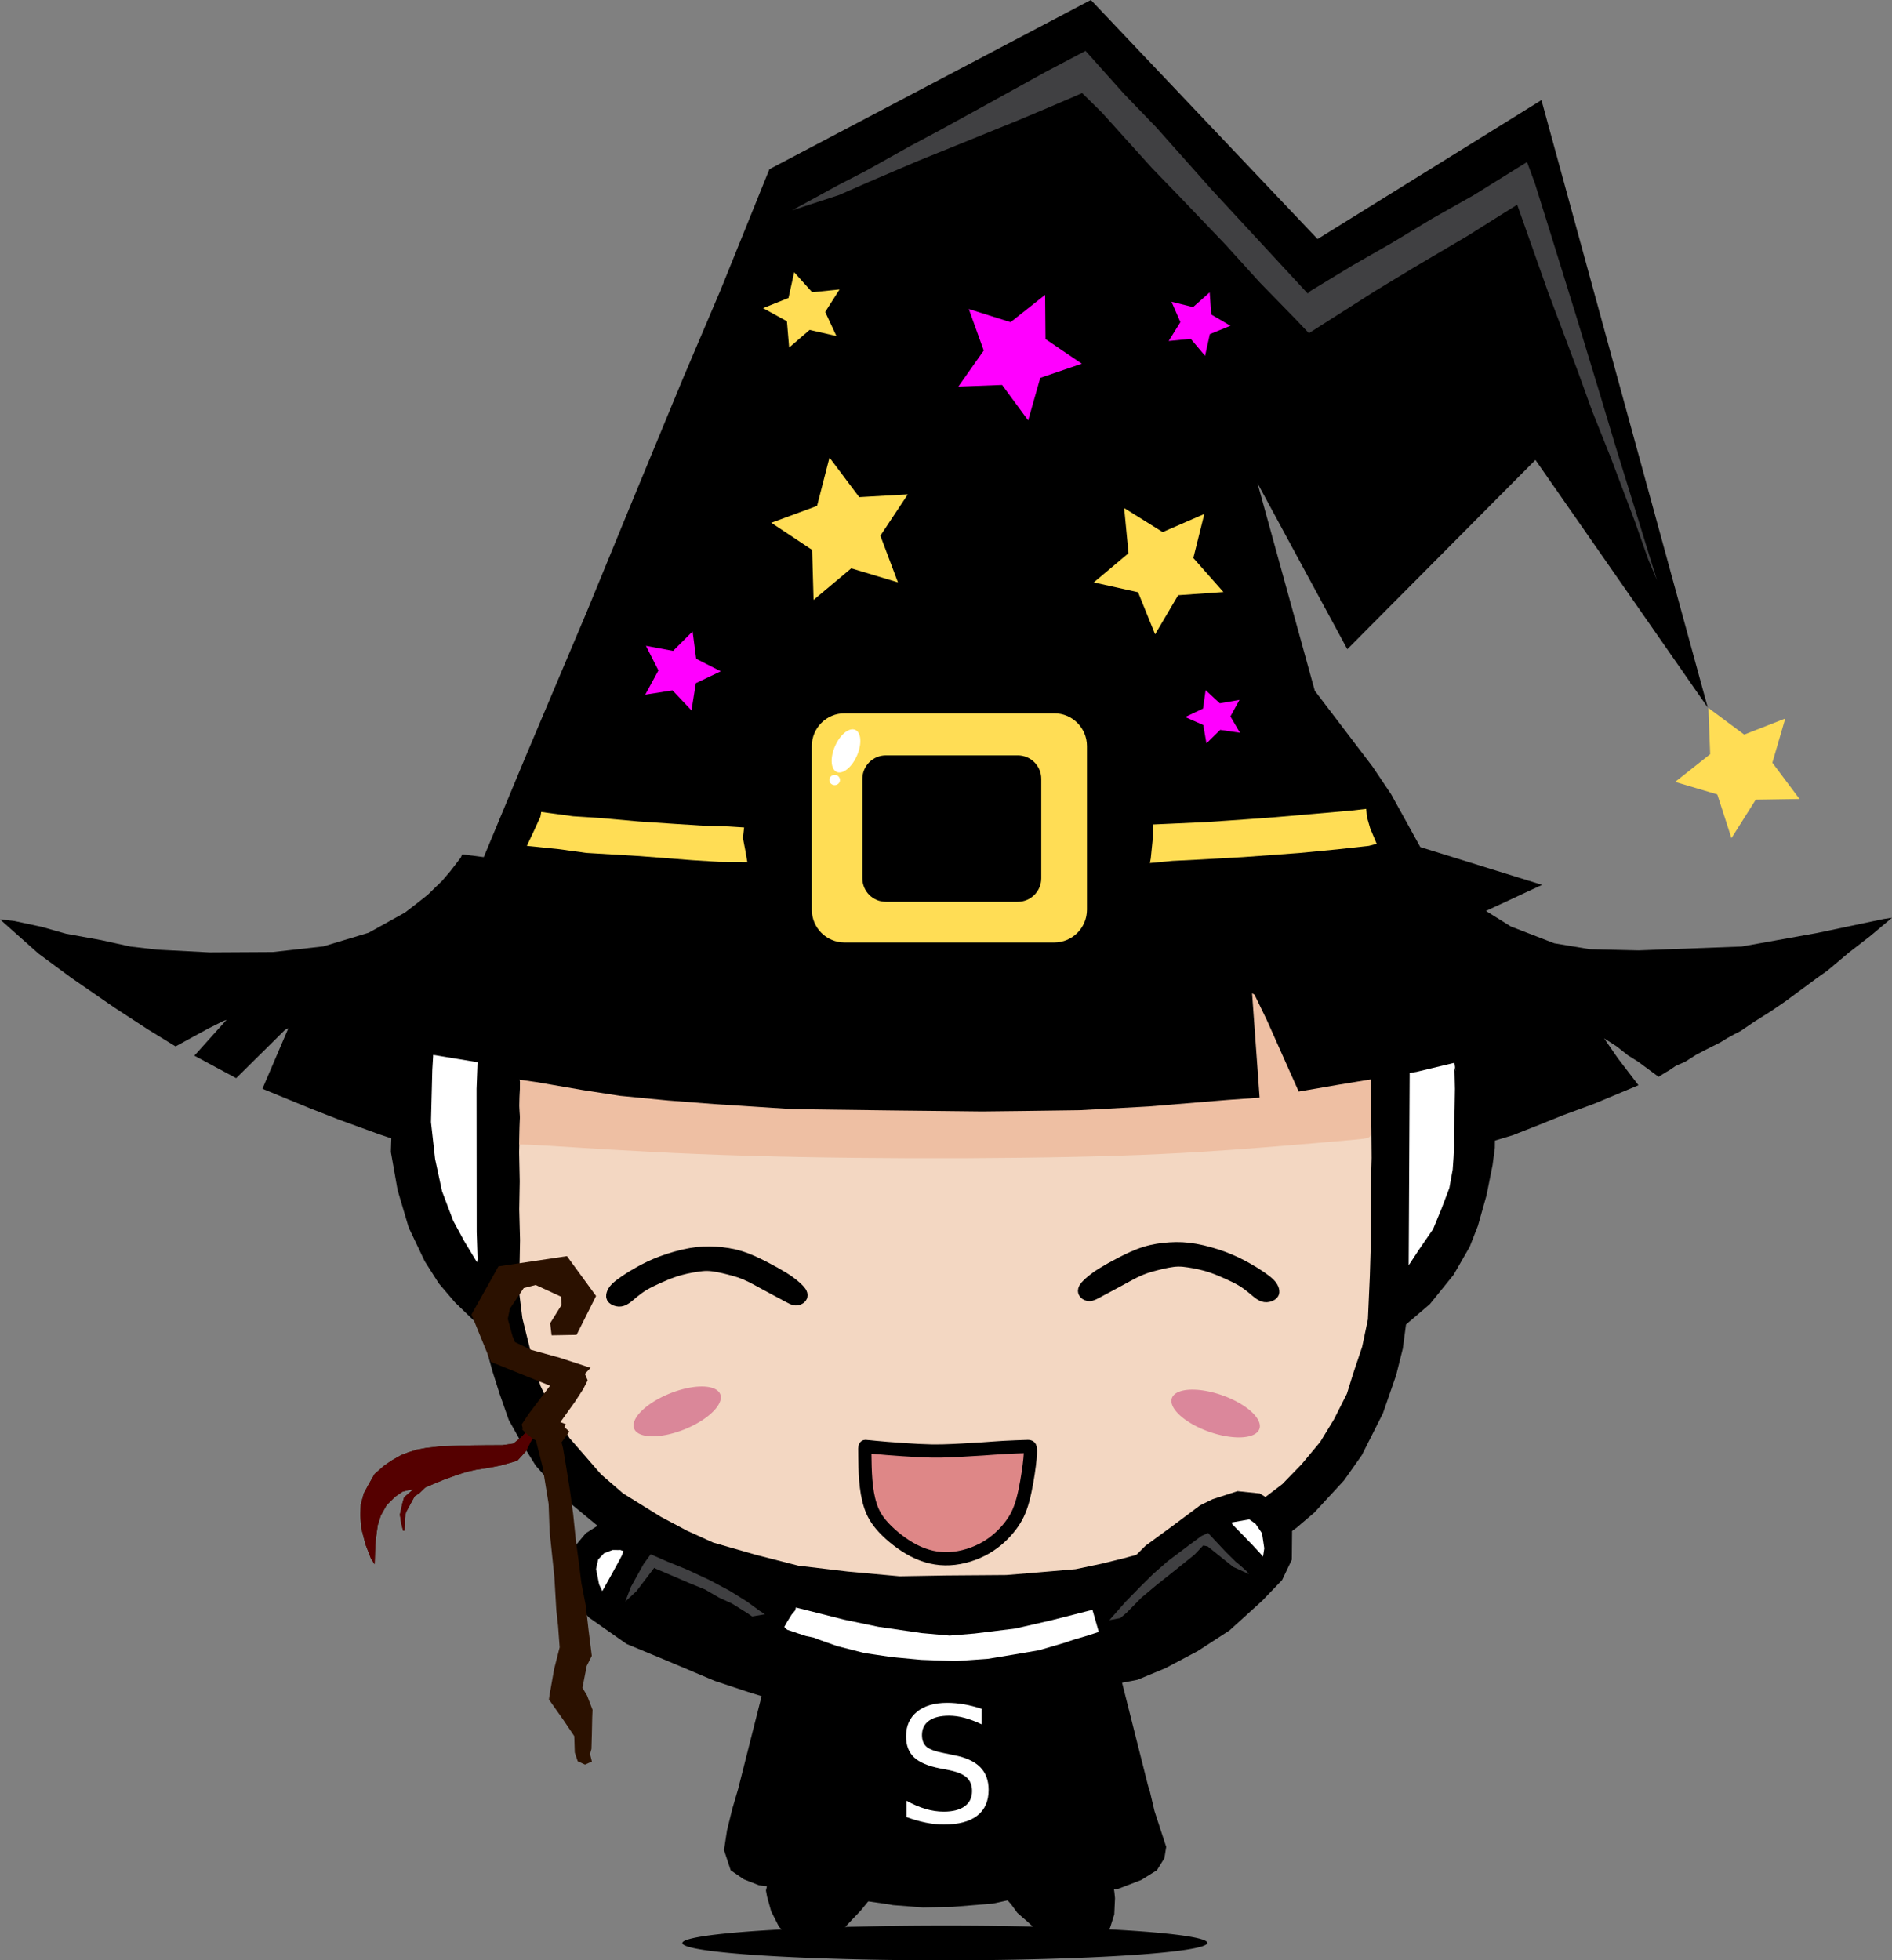 <?xml version="1.0" encoding="UTF-8" standalone="no"?>
<svg
   xmlns:dc="http://purl.org/dc/elements/1.1/"
   xmlns:cc="http://creativecommons.org/ns#"
   xmlns:rdf="http://www.w3.org/1999/02/22-rdf-syntax-ns#"
   xmlns:svg="http://www.w3.org/2000/svg"
   xmlns="http://www.w3.org/2000/svg"
   xmlns:sodipodi="http://sodipodi.sourceforge.net/DTD/sodipodi-0.dtd"
   xmlns:inkscape="http://www.inkscape.org/namespaces/inkscape"
   width="124.44mm"
   height="128.941mm"
   viewBox="0 0 124.44 128.941"
   version="1.1"
   id="svg8"
   sodipodi:docname="avatar_chear.svg"
   inkscape:version="1.0.1 (3bc2e813f5, 2020-09-07)">
  <rect x="0" y="0" width="124.44" height="128.941" fill="#808080" stroke="none"/>
  <defs
     id="defs2">
    <inkscape:path-effect
       effect="bspline"
       id="path-effect1217"
       is_visible="true"
       lpeversion="1"
       weight="33.333"
       steps="2"
       helper_size="0"
       apply_no_weight="true"
       apply_with_weight="true"
       only_selected="false" />
    <inkscape:path-effect
       effect="bspline"
       id="path-effect1213"
       is_visible="true"
       lpeversion="1"
       weight="33.333"
       steps="2"
       helper_size="0"
       apply_no_weight="true"
       apply_with_weight="true"
       only_selected="false" />
    <inkscape:path-effect
       effect="bspline"
       id="path-effect1205"
       is_visible="true"
       lpeversion="1"
       weight="33.333"
       steps="2"
       helper_size="0"
       apply_no_weight="true"
       apply_with_weight="true"
       only_selected="false" />
    <inkscape:path-effect
       effect="bspline"
       id="path-effect1172"
       is_visible="true"
       lpeversion="1"
       weight="33.333"
       steps="2"
       helper_size="0"
       apply_no_weight="true"
       apply_with_weight="true"
       only_selected="false" />
    <inkscape:path-effect
       effect="bspline"
       id="path-effect1162"
       is_visible="true"
       lpeversion="1"
       weight="33.333"
       steps="2"
       helper_size="0"
       apply_no_weight="true"
       apply_with_weight="true"
       only_selected="false" />
    <inkscape:path-effect
       effect="bspline"
       id="path-effect1129"
       is_visible="true"
       lpeversion="1"
       weight="33.333"
       steps="2"
       helper_size="0"
       apply_no_weight="true"
       apply_with_weight="true"
       only_selected="false" />
    <inkscape:path-effect
       effect="bspline"
       id="path-effect1125"
       is_visible="true"
       lpeversion="1"
       weight="33.333"
       steps="2"
       helper_size="0"
       apply_no_weight="true"
       apply_with_weight="true"
       only_selected="false" />
    <inkscape:path-effect
       effect="bspline"
       id="path-effect131"
       is_visible="true"
       lpeversion="1"
       weight="33.333"
       steps="2"
       helper_size="0"
       apply_no_weight="true"
       apply_with_weight="true"
       only_selected="false" />
    <inkscape:path-effect
       effect="bspline"
       id="path-effect127"
       is_visible="true"
       lpeversion="1"
       weight="33.333"
       steps="2"
       helper_size="0"
       apply_no_weight="true"
       apply_with_weight="true"
       only_selected="false" />
    <inkscape:path-effect
       effect="bspline"
       id="path-effect913"
       is_visible="true"
       lpeversion="0"
       weight="33.333"
       steps="2"
       helper_size="0"
       apply_no_weight="true"
       apply_with_weight="true"
       only_selected="false" />
    <inkscape:path-effect
       effect="bspline"
       id="path-effect899"
       is_visible="true"
       lpeversion="1"
       weight="33.333"
       steps="2"
       helper_size="0"
       apply_no_weight="true"
       apply_with_weight="true"
       only_selected="false" />
    <inkscape:path-effect
       effect="bspline"
       id="path-effect895"
       is_visible="true"
       lpeversion="1"
       weight="33.333"
       steps="2"
       helper_size="0"
       apply_no_weight="true"
       apply_with_weight="true"
       only_selected="false" />
    <inkscape:path-effect
       effect="bspline"
       id="path-effect891"
       is_visible="true"
       lpeversion="1"
       weight="33.333"
       steps="2"
       helper_size="0"
       apply_no_weight="true"
       apply_with_weight="true"
       only_selected="false" />
    <inkscape:path-effect
       effect="bspline"
       id="path-effect887"
       is_visible="true"
       lpeversion="1"
       weight="33.333"
       steps="2"
       helper_size="0"
       apply_no_weight="true"
       apply_with_weight="true"
       only_selected="false" />
    <inkscape:path-effect
       effect="bspline"
       id="path-effect883"
       is_visible="true"
       lpeversion="1"
       weight="33.333"
       steps="2"
       helper_size="0"
       apply_no_weight="true"
       apply_with_weight="true"
       only_selected="false" />
    <inkscape:path-effect
       effect="bspline"
       id="path-effect879"
       is_visible="true"
       lpeversion="1"
       weight="33.333"
       steps="2"
       helper_size="0"
       apply_no_weight="true"
       apply_with_weight="true"
       only_selected="false" />
    <inkscape:path-effect
       effect="bspline"
       id="path-effect875"
       is_visible="true"
       lpeversion="1"
       weight="33.333"
       steps="2"
       helper_size="0"
       apply_no_weight="true"
       apply_with_weight="true"
       only_selected="false" />
    <inkscape:path-effect
       effect="bspline"
       id="path-effect871"
       is_visible="true"
       lpeversion="1"
       weight="33.333"
       steps="2"
       helper_size="0"
       apply_no_weight="true"
       apply_with_weight="true"
       only_selected="false" />
    <inkscape:path-effect
       effect="bspline"
       id="path-effect861"
       is_visible="true"
       lpeversion="1"
       weight="33.333"
       steps="2"
       helper_size="0"
       apply_no_weight="true"
       apply_with_weight="true"
       only_selected="false" />
  </defs>
  <sodipodi:namedview
     id="base"
     pagecolor="#ffffff"
     bordercolor="#666666"
     borderopacity="1.0"
     inkscape:pageopacity="0.0"
     inkscape:pageshadow="2"
     inkscape:zoom="2.6247365"
     inkscape:cx="215.98666"
     inkscape:cy="433.71554"
     inkscape:document-units="mm"
     inkscape:current-layer="layer1"
     inkscape:document-rotation="0"
     showgrid="false"
     fit-margin-top="0"
     fit-margin-left="0"
     fit-margin-right="0"
     fit-margin-bottom="0"
     inkscape:window-width="1920"
     inkscape:window-height="1115"
     inkscape:window-x="0"
     inkscape:window-y="0"
     inkscape:window-maximized="1"
     inkscape:snap-global="true" />
  <g
     inkscape:label="Layer 1"
     inkscape:groupmode="layer"
     id="layer1"
     transform="translate(-57.204,-74.048)">
    <path
       id="path1062"
       style="opacity:1;fill:#000000;fill-opacity:1;stroke:none;stroke-width:0.223"
       transform="matrix(1,-3.5405748e-4,3.5002788e-4,1,0,0)"
       d="m 136.541,201.889 a 17.264,1.142 0 0 1 -17.264,1.142 17.264,1.142 0 0 1 -17.264,-1.142 17.264,1.142 0 0 1 17.264,-1.142 17.264,1.142 0 0 1 17.264,1.142 z" />
    <path
       style="fill:#000000;stroke:none;stroke-width:0.265px;stroke-linecap:butt;stroke-linejoin:miter;stroke-opacity:1"
       d="m 105.747,191.739 c -0.124,0.423 -0.248,0.846 -0.373,1.268 -0.117,0.475 -0.234,0.949 -0.352,1.423 -0.066,0.436 -0.132,0.872 -0.199,1.308 0.147,0.443 0.294,0.886 0.44,1.329 0.287,0.197 0.573,0.393 0.859,0.59 0.336,0.133 0.672,0.265 1.007,0.397 0.199,0.022 0.399,0.045 0.597,0.067 1.169,0.182 2.338,0.364 3.507,0.545 1.472,0.213 2.943,0.426 4.415,0.638 0.097,0.018 0.193,0.035 0.289,0.053 0.655,0.051 1.31,0.102 1.965,0.153 0.648,-0.012 1.296,-0.025 1.944,-0.037 0.889,-0.072 1.777,-0.145 2.666,-0.217 0.398,-0.087 0.795,-0.175 1.192,-0.263 1.492,-0.177 2.984,-0.354 4.475,-0.532 0.857,-0.058 1.715,-0.117 2.572,-0.176 0.505,-0.193 1.009,-0.387 1.514,-0.581 0.344,-0.214 0.688,-0.429 1.032,-0.644 0.163,-0.263 0.327,-0.526 0.49,-0.79 0.04,-0.248 0.08,-0.495 0.119,-0.744 -0.257,-0.786 -0.514,-1.572 -0.771,-2.358 -0.102,-0.434 -0.204,-0.868 -0.306,-1.303 -0.04,-0.126 -0.081,-0.252 -0.121,-0.379 -0.726,-2.879 -1.452,-5.759 -2.178,-8.639 -0.251,-1.211 -0.502,-2.422 -0.754,-3.634 -0.249,0.085 -0.498,0.169 -0.748,0.253 -6.642,-0.055 -13.283,-0.111 -19.925,-0.167 -0.118,0.026 -0.236,0.052 -0.355,0.078 -0.076,0.604 -0.152,1.207 -0.229,1.81 -0.339,1.203 -0.677,2.406 -1.016,3.608 -0.585,2.315 -1.171,4.629 -1.756,6.944 z"
       id="path877" />
    <path
       style="fill:#ffffff;stroke:none;stroke-width:0.265px;stroke-linecap:butt;stroke-linejoin:miter;stroke-opacity:1"
       d="m 109.506,179.97 c -0.08,0.095 -0.16,0.19 -0.24,0.285 -0.096,0.155 -0.193,0.31 -0.289,0.465 -0.064,0.115 -0.128,0.23 -0.193,0.344 0.065,0.06 0.129,0.121 0.193,0.18 0.233,0.079 0.467,0.158 0.699,0.237 0.18,0.059 0.361,0.118 0.541,0.176 0.17,0.036 0.34,0.072 0.51,0.108 0.111,0.043 0.221,0.086 0.331,0.128 0.409,0.144 0.817,0.289 1.225,0.433 0.594,0.151 1.189,0.301 1.783,0.452 0.606,0.09 1.212,0.18 1.818,0.27 0.638,0.059 1.276,0.118 1.913,0.177 0.746,0.028 1.492,0.056 2.237,0.084 0.713,-0.05 1.426,-0.1 2.139,-0.15 0.558,-0.092 1.116,-0.184 1.673,-0.276 0.567,-0.097 1.134,-0.193 1.701,-0.291 0.557,-0.163 1.114,-0.326 1.67,-0.489 0.201,-0.067 0.401,-0.134 0.601,-0.202 0.298,-0.088 0.596,-0.176 0.894,-0.264 0.394,-0.127 0.787,-0.254 1.181,-0.382 0.006,-0.062 0.013,-0.124 0.018,-0.186 -0.114,-0.152 -0.228,-0.304 -0.342,-0.457 -0.093,-0.14 -0.186,-0.28 -0.279,-0.421 -0.097,-0.155 -0.195,-0.31 -0.293,-0.465 -0.053,-0.015 -0.106,-0.031 -0.159,-0.047 -6.41,-0.038 -12.821,-0.076 -19.231,-0.114 -0.033,0.135 -0.067,0.27 -0.1,0.405 z"
       id="path897" />
    <path
       style="fill:#000000;stroke:none;stroke-width:0.265px;stroke-linecap:butt;stroke-linejoin:miter;stroke-opacity:1"
       d="m 149.676,161.17 c 0.525,-0.448 1.049,-0.896 1.574,-1.345 0.52,-0.642 1.04,-1.285 1.559,-1.928 0.354,-0.614 0.707,-1.228 1.06,-1.842 0.179,-0.456 0.358,-0.913 0.537,-1.37 0.189,-0.669 0.378,-1.338 0.567,-2.007 0.133,-0.663 0.266,-1.327 0.399,-1.99 0.051,-0.381 0.101,-0.763 0.151,-1.145 0.009,-0.762 0.017,-1.524 0.026,-2.286 -0.073,-0.638 -0.147,-1.276 -0.221,-1.914 -0.109,-0.428 -0.219,-0.856 -0.328,-1.285 -0.148,-0.583 -0.297,-1.166 -0.446,-1.749 -0.63,-1.524 -1.261,-3.048 -1.892,-4.572 -0.494,-0.615 -0.987,-1.231 -1.481,-1.846 -8.382,0.993 -16.763,1.985 -25.145,2.978 -4.459,0.018 -8.917,0.036 -13.377,0.054 -5.629,-1.118 -11.258,-2.235 -16.888,-3.354 -4.185,0.482 -8.37,0.963 -12.555,1.445 0.141,1.81 0.281,3.619 0.422,5.428 -0.055,0.542 -0.111,1.084 -0.167,1.625 -0.061,0.528 -0.122,1.056 -0.184,1.584 -0.052,0.441 -0.105,0.881 -0.158,1.321 -0.053,0.38 -0.107,0.759 -0.16,1.138 -0.018,0.571 -0.037,1.142 -0.056,1.712 0.148,0.837 0.296,1.674 0.443,2.51 0.244,0.821 0.487,1.641 0.731,2.462 0.351,0.738 0.702,1.477 1.053,2.215 0.309,0.487 0.619,0.973 0.928,1.459 0.355,0.417 0.711,0.834 1.066,1.25 0.402,0.387 0.804,0.774 1.205,1.161 0.279,0.153 0.803,0.533 0.803,0.533 0,0 -0.033,0.661 -0.049,0.991 0.165,0.607 0.33,1.213 0.495,1.819 0.159,0.5 0.317,1 0.475,1.5 0.201,0.573 0.401,1.146 0.601,1.718 0.279,0.499 0.558,0.998 0.836,1.497 0.314,0.507 0.629,1.014 0.943,1.521 0.674,0.755 1.349,1.509 2.022,2.263 0.906,0.749 1.812,1.498 2.717,2.247 0.702,0.433 1.404,0.866 2.106,1.299 0.505,0.245 1.009,0.49 1.513,0.735 0.805,0.325 1.609,0.65 2.413,0.974 0.582,0.21 1.163,0.421 1.744,0.63 0.079,0.025 0.158,0.051 0.236,0.075 0.066,0.031 0.131,0.062 0.196,0.093 0.737,0.174 1.473,0.347 2.209,0.521 0.994,0.249 1.988,0.497 2.982,0.746 0.712,0.18 1.423,0.36 2.135,0.539 0.751,0.157 1.503,0.313 2.254,0.47 0.95,0.139 1.9,0.277 2.849,0.415 0.614,0.055 1.228,0.11 1.841,0.165 0.548,-0.045 1.096,-0.09 1.644,-0.136 0.9,-0.11 1.8,-0.221 2.699,-0.332 0.784,-0.18 1.568,-0.359 2.352,-0.54 0.823,-0.209 1.646,-0.417 2.468,-0.627 0.203,-0.044 0.405,-0.087 0.608,-0.132 0.766,-0.192 1.532,-0.383 2.298,-0.575 0.72,-0.181 1.439,-0.361 2.159,-0.542 0.534,-0.171 1.067,-0.343 1.6,-0.514 0.471,-0.166 0.941,-0.332 1.411,-0.499 0.474,-0.205 0.948,-0.41 1.422,-0.616 0.611,-0.314 1.221,-0.629 1.831,-0.944 0.768,-0.539 1.536,-1.078 2.303,-1.617 0.398,-0.338 0.796,-0.677 1.194,-1.016 0.652,-0.707 1.304,-1.414 1.956,-2.121 0.39,-0.553 0.78,-1.106 1.169,-1.659 0.463,-0.916 0.925,-1.833 1.387,-2.75 0.29,-0.835 0.58,-1.67 0.869,-2.505 0.147,-0.585 0.294,-1.171 0.44,-1.756 0.07,-0.526 0.14,-1.052 0.209,-1.578 z"
       id="path859" />
    <path
       style="fill:#ffffff;stroke:none;stroke-width:0.265px;stroke-linecap:butt;stroke-linejoin:miter;stroke-opacity:1"
       d="m 152.866,144.217 c 0.011,0.483 0.021,0.967 0.032,1.45 -0.007,0.451 -0.014,0.902 -0.021,1.352 -0.017,0.493 -0.034,0.985 -0.051,1.478 0.006,0.322 0.011,0.644 0.016,0.966 -0.012,0.245 -0.025,0.489 -0.037,0.733 -0.018,0.264 -0.037,0.527 -0.056,0.79 -0.073,0.403 -0.146,0.806 -0.22,1.209 -0.172,0.454 -0.344,0.908 -0.517,1.362 -0.184,0.447 -0.368,0.893 -0.552,1.339 -0.319,0.464 -0.638,0.927 -0.957,1.391 -0.151,0.241 -0.648,0.986 -0.648,0.986 l 0.071,-13.555 2.89,-0.127 0.126,0.913 z"
       id="path863" />
    <path
       style="fill:#f3d7c2;fill-opacity:1;stroke:none;stroke-width:0.265px;stroke-linecap:butt;stroke-linejoin:miter;stroke-opacity:1"
       d="m 91.41,145.23 c -0.013,0.517 -0.026,1.034 -0.04,1.55 0.011,0.249 0.022,0.497 0.032,0.745 -0.017,0.771 -0.035,1.542 -0.053,2.313 0.013,0.636 0.027,1.273 0.04,1.909 -0.011,0.614 -0.022,1.227 -0.033,1.841 0.018,0.676 0.035,1.353 0.053,2.029 -0.012,0.64 -0.024,1.28 -0.037,1.92 -0.004,0.529 -0.008,1.058 -0.013,1.586 0.068,0.547 0.137,1.093 0.205,1.639 0.2,0.803 0.399,1.607 0.598,2.409 0.197,0.676 0.393,1.352 0.589,2.028 0.281,0.594 0.562,1.188 0.843,1.782 0.356,0.552 0.712,1.104 1.068,1.656 0.695,0.799 1.389,1.598 2.083,2.396 0.481,0.416 0.962,0.831 1.442,1.246 0.824,0.511 1.648,1.022 2.471,1.532 0.584,0.31 1.169,0.619 1.752,0.929 0.568,0.258 1.135,0.515 1.703,0.772 0.924,0.266 1.848,0.531 2.771,0.796 0.943,0.242 1.885,0.483 2.828,0.724 1.074,0.128 2.148,0.256 3.222,0.383 1.146,0.105 2.292,0.21 3.437,0.314 1.021,-0.017 2.041,-0.035 3.061,-0.053 1.319,-0.01 2.637,-0.019 3.955,-0.03 0.673,-0.055 1.346,-0.11 2.019,-0.166 0.846,-0.072 1.692,-0.144 2.538,-0.217 0.566,-0.119 1.131,-0.238 1.697,-0.357 0.472,-0.116 0.944,-0.232 1.415,-0.348 0.931,-0.25 1.863,-0.5 2.793,-0.751 0.704,-0.246 1.408,-0.492 2.111,-0.738 0.587,-0.273 1.173,-0.546 1.759,-0.82 0.596,-0.342 1.191,-0.685 1.786,-1.028 0.681,-0.519 1.362,-1.038 2.042,-1.557 0.421,-0.433 0.842,-0.867 1.262,-1.301 0.41,-0.491 0.819,-0.983 1.228,-1.474 0.303,-0.497 0.606,-0.993 0.908,-1.491 0.283,-0.559 0.565,-1.119 0.847,-1.679 0.138,-0.443 0.276,-0.887 0.413,-1.331 0.197,-0.585 0.394,-1.17 0.59,-1.755 0.126,-0.601 0.252,-1.202 0.378,-1.804 0.043,-0.95 0.085,-1.901 0.127,-2.852 0.018,-0.574 0.035,-1.149 0.052,-1.724 0.002,-1.284 0.004,-2.569 0.006,-3.854 0.02,-0.728 0.04,-1.456 0.06,-2.184 -0.005,-0.635 -0.011,-1.269 -0.017,-1.904 -0.01,-0.842 -0.021,-1.685 -0.032,-2.527 0.014,-0.54 0.029,-1.081 0.042,-1.622 -0.26,-1.522 -0.521,-3.044 -0.781,-4.566 -0.207,-0.727 -0.414,-1.454 -0.621,-2.181 -0.885,0.091 -1.77,0.182 -2.655,0.272 -7.318,0.819 -14.636,1.639 -21.955,2.458 -5.454,-0.347 -10.909,-0.695 -16.363,-1.043 -2.621,-0.543 -5.242,-1.086 -7.863,-1.629 -2.081,0.366 -4.163,0.732 -6.245,1.098 -0.05,1.011 -0.1,2.022 -0.151,3.032 0.211,1.209 0.422,2.418 0.633,3.626 z"
       id="path125" />
    <path
       style="fill:#000000;stroke:none;stroke-width:0.265px;stroke-linecap:butt;stroke-linejoin:miter;stroke-opacity:1"
       d="m 57.204,134.521 2.541,2.258 2.128,1.571 2.869,1.981 2.225,1.45 1.785,1.094 2.158,-1.177 0.989,-0.497 0.21,-0.076 -2.12,2.36 2.749,1.48 3.214,-3.18 0.219,-0.104 -1.706,3.982 3.161,1.299 1.847,0.722 2.638,0.961 0.911,0.307 1.246,-5.583 z"
       id="path853" />
    <path
       style="fill:#000000;stroke:none;stroke-width:0.265px;stroke-linecap:butt;stroke-linejoin:miter;stroke-opacity:1"
       d="m 181.645,134.415 c -0.487,0.408 -0.974,0.816 -1.461,1.224 -0.439,0.34 -0.879,0.679 -1.319,1.018 -0.498,0.418 -0.995,0.835 -1.493,1.252 -0.212,0.15 -0.425,0.3 -0.638,0.449 -0.696,0.515 -1.391,1.029 -2.087,1.543 -0.313,0.215 -0.627,0.43 -0.941,0.645 -0.37,0.233 -0.74,0.466 -1.11,0.699 -0.303,0.207 -0.606,0.413 -0.909,0.62 -0.138,0.071 -0.277,0.142 -0.416,0.213 -0.149,0.082 -0.298,0.164 -0.447,0.245 -0.155,0.096 -0.31,0.191 -0.466,0.286 -0.307,0.155 -0.613,0.309 -0.92,0.464 -0.218,0.114 -0.436,0.227 -0.654,0.34 -0.248,0.158 -0.497,0.316 -0.745,0.473 -0.205,0.09 -0.41,0.179 -0.615,0.268 -0.144,0.099 -0.288,0.198 -0.433,0.296 -0.224,0.116 -0.696,0.428 -0.696,0.428 l -1.351,-0.998 -0.668,-0.418 -0.737,-0.584 -0.83,-0.534 0.897,1.303 1.364,1.783 -2.897,1.21 -2.059,0.759 -1.653,0.666 -1.664,0.655 -1.293,0.388 -1.446,-5.96 z"
       id="path855" />
    <path
       style="fill:#eebfa3;fill-opacity:1;stroke:none;stroke-width:0.265px;stroke-linecap:butt;stroke-linejoin:miter;stroke-opacity:1"
       d="m 147.391,145.036 c -1.7e-4,0.006 -5e-4,0.017 -0.001,0.039 -6.7e-4,0.022 -0.002,0.054 -0.003,0.087 -0.001,0.033 -0.003,0.102 -0.003,0.114 -1.4e-4,0.013 -4.1e-4,0.038 -0.001,0.083 -9.6e-4,0.045 -0.003,0.11 -0.004,0.157 -0.001,0.048 -0.002,0.077 -0.003,0.109 -8.3e-4,0.032 -0.001,0.066 -0.002,0.09 -6.7e-4,0.024 -0.001,0.039 -0.002,0.048 -3.7e-4,0.009 -4.7e-4,0.013 -3.7e-4,0.029 1e-4,0.015 3.6e-4,0.043 8.3e-4,0.07 4.6e-4,0.027 0.001,0.053 0.002,0.083 6.6e-4,0.03 0.001,0.062 0.002,0.118 8.3e-4,0.056 0.002,0.135 0.003,0.239 10e-4,0.104 0.005,0.338 0.005,0.408 8.4e-4,0.07 0.003,0.21 0.004,0.329 0.001,0.119 0.002,0.218 0.003,0.303 10e-4,0.085 0.002,0.156 0.002,0.235 -2e-5,0.08 -0.002,0.25 0.002,0.429 0.004,0.179 0.012,0.537 -0.054,0.725 -0.066,0.188 -0.205,0.205 -1.353,0.309 -1.148,0.103 -3.306,0.292 -5.804,0.489 -2.498,0.197 -5.337,0.401 -9.256,0.532 -3.919,0.131 -8.918,0.187 -13.827,0.172 -4.909,-0.015 -9.727,-0.103 -14.002,-0.277 -4.276,-0.174 -8.008,-0.436 -9.877,-0.548 -1.869,-0.112 -1.874,-0.074 -1.874,-0.074 10e-7,-1e-5 0.005,-0.038 0.01,-0.15 0.005,-0.112 0.011,-0.299 0.015,-0.478 0.004,-0.179 0.005,-0.351 0.01,-0.546 0.005,-0.196 0.013,-0.415 0.015,-0.575 0.002,-0.16 -0.003,-0.261 -0.008,-0.385 -0.005,-0.124 -0.012,-0.272 -0.014,-0.435 -0.002,-0.163 3.12e-4,-0.343 0.006,-0.528 0.005,-0.185 0.014,-0.377 0.019,-0.546 0.005,-0.169 0.008,-0.315 0.01,-0.419 0.002,-0.104 0.003,-0.166 0.004,-0.239 0.001,-0.073 0.002,-0.157 0.035,-0.221 0.033,-0.064 0.098,-0.108 0.291,-0.144 0.193,-0.035 0.512,-0.062 5.202,0.078 4.69,0.14 13.749,0.445 19.553,0.543 5.805,0.097 8.355,-0.013 10.974,-0.135 2.62,-0.122 5.31,-0.255 6.764,-1.023 1.455,-0.768 1.674,-2.17 2.057,-3.143 0.383,-0.973 0.928,-1.517 1.543,-2.023 0.615,-0.506 1.301,-0.974 2.043,-1.107 0.742,-0.133 1.539,0.07 2.339,0.471 0.8,0.401 1.601,1.001 2.188,1.645 0.587,0.644 0.958,1.332 1.424,2.037 0.466,0.706 1.025,1.43 1.301,1.936 0.276,0.507 0.269,0.796 0.265,0.94 -0.004,0.144 -0.005,0.144 -0.005,0.15 z"
       id="path1127"
       inkscape:path-effect="#path-effect1129"
       inkscape:original-d="m 147.39105,145.03033 c -1.9e-4,0.0117 -5.3e-4,0.0232 -0.001,0.0344 -8e-4,0.0325 -0.002,0.0647 -0.003,0.0967 -5.2e-4,0.0345 -0.005,0.13674 -0.003,0.10276 -1e-5,0.0254 -2.7e-4,0.0505 -8e-4,0.0753 -0.001,0.0653 -0.003,0.13027 -0.005,0.19501 -7.9e-4,0.0302 -0.002,0.0602 -0.003,0.0898 -2.6e-4,0.0343 -7.9e-4,0.0683 -0.002,0.102 -5.3e-4,0.0147 -0.001,0.0291 -0.002,0.0433 1.7e-4,0.004 9e-5,0.008 -2.6e-4,0.0111 5.3e-4,0.0279 7.9e-4,0.0555 7.9e-4,0.0829 7.9e-4,0.0267 0.001,0.0532 0.002,0.0794 7.9e-4,0.0329 10e-4,0.0655 0.002,0.0978 0.001,0.0797 0.002,0.15906 0.003,0.2382 0.002,0.12842 0.007,0.49031 0.005,0.36243 0.002,0.14027 0.003,0.28027 0.005,0.42 0.001,0.0989 0.002,0.19755 0.003,0.29592 10e-4,0.0712 0.002,0.14202 0.003,0.21263 0.001,0.0888 -0.002,0.34705 -0.003,0.25875 0.008,0.35824 0.0158,0.7162 0.0233,1.0739 -0.13876,0.0179 -0.27778,0.0355 -0.41706,0.0529 -2.15742,0.18909 -4.31501,0.37792 -6.47292,0.56648 -2.83846,0.20483 -5.67707,0.40939 -8.516,0.61368 -4.99915,0.0568 -9.99837,0.11326 -14.99796,0.1695 -4.81795,-0.087 -9.63589,-0.17418 -14.45437,-0.26167 -3.73282,-0.26154 -7.46471,-0.52326 -11.199022,-0.78539 -0.0044,0.038 -0.009,0.0757 -0.01386,0.11309 0.0049,-0.0374 0.0095,-0.0751 0.01386,-0.11309 0.006,-0.18647 0.01164,-0.3732 0.01707,-0.56019 0.0019,-0.17141 0.0035,-0.34307 0.0048,-0.515 0.0083,-0.21911 0.01632,-0.43848 0.02408,-0.65812 -0.0041,-0.10058 -0.0085,-0.20142 -0.0131,-0.30253 -0.0061,-0.14714 -0.01246,-0.29454 -0.01908,-0.4422 0.0026,-0.17896 0.0049,-0.35817 0.007,-0.53765 0.0087,-0.19137 0.01707,-0.38299 0.02522,-0.57489 0.0028,-0.14555 0.0053,-0.29136 0.0076,-0.43744 0.0016,-0.062 0.003,-0.12427 0.0041,-0.18681 0.0011,-0.0837 0.0021,-0.16758 0.0027,-0.25177 0.06547,-0.044 0.13068,-0.0882 0.195625,-0.13273 0.319902,-0.0262 0.639524,-0.0527 0.958892,-0.0795 9.059725,0.30585 18.118825,0.61142 27.177835,0.91673 2.5503,-0.11051 5.10023,-0.22129 7.64995,-0.33233 2.6901,-0.13302 5.37984,-0.26631 8.06936,-0.39986 0.22003,-1.40181 0.43979,-2.80384 0.65928,-4.20615 0.54557,-0.54386 1.09086,-1.08795 1.63588,-1.63232 0.68591,-0.46795 1.37152,-0.93615 2.05688,-1.40461 0.79794,0.20266 1.59558,0.40506 2.39297,0.60719 0.80208,0.60008 1.60385,1.19986 2.40537,1.79939 0.37193,0.68806 0.74357,1.37583 1.11495,2.06335 0.55995,0.72425 1.1196,1.4482 1.679,2.17191 -0.007,0.28951 -0.0141,0.57875 -0.0216,0.86773 z"
       sodipodi:nodetypes="cccccccscccccccccccccccccccccccccccccccccccccccccccc" />
    <path
       style="fill:#000000;stroke:none;stroke-width:0.265px;stroke-linecap:butt;stroke-linejoin:miter;stroke-opacity:1"
       d="m 89.021,130.425 2.766,-6.644 4.019,-9.51 2.906,-7.077 3.394,-8.212 2.487,-5.848 3.215,-7.955 21.144,-11.132 14.911,15.725 14.724,-9.139 10.938,39.953 -11.333,-16.287 -12.373,12.452 -5.906,-10.917 3.768,13.651 3.784,4.969 1.23,1.827 1.925,3.483 8.007,2.486 -3.689,1.716 1.639,1.023 2.853,1.103 2.353,0.393 3.197,0.074 6.771,-0.253 4.959,-0.888 4.366,-0.918 0.568,-0.088 -6.555,2.854 -6.764,2.504 -9.904,2.852 -8.052,1.929 -5.223,0.861 -2.523,0.436 -2.105,-4.72 -0.801,-1.652 -0.162,-0.099 0.495,6.869 -2.103,0.15 -5.191,0.43 -4.538,0.247 -3.658,0.05 -2.744,0.031 -5.906,-0.064 -6.53,-0.085 -5.158,-0.334 -3.085,-0.238 -3.16,-0.307 -2.451,-0.379 -3.03,-0.521 -2.402,-0.344 -2.078,-0.375 -2.715,-0.604 -3.18,-0.748 -3.604,-0.982 -5.065,-1.763 -4.146,-1.363 -2.253,-0.833 -2.429,-0.875 -2.395,-0.808 -1.855,-0.648 -2.395,-0.946 -0.775,-0.418 0.947,0.109 1.796,0.384 1.603,0.454 2.302,0.417 1.947,0.427 1.758,0.202 3.437,0.18 4.159,-0.023 3.319,-0.373 2.98,-0.897 2.387,-1.326 c 0,0 1.446,-1.107 1.567,-1.234 0.121,-0.128 0.887,-0.864 0.887,-0.864 l 0.553,-0.652 0.666,-0.868 0.093,-0.212 z"
       id="path851" />
    <path
       style="fill:#404042;fill-opacity:1;stroke:none;stroke-width:0.265px;stroke-linecap:butt;stroke-linejoin:miter;stroke-opacity:1"
       d="m 119.099,82.571 -2.03,1.083 -2.925,1.637 -1.831,0.946 -3.017,1.65 3.096,-1.011 1.989,-0.874 3.207,-1.372 2.496,-1.009 4.063,-1.649 1.918,-0.807 1.85,-0.792 0.462,-0.203 1.313,1.294 3.278,3.635 1.856,1.919 2.985,3.123 2.251,2.483 2.339,2.399 0.893,0.939 4.402,-2.802 2.549,-1.543 3.504,-2.065 2.256,-1.421 0.989,-0.615 2.031,5.745 1.968,5.241 0.913,2.532 1.269,3.185 1.56,4.135 0.885,2.513 0.567,1.341 -2.763,-8.93 -0.997,-3.331 -1.509,-4.966 -1.824,-5.881 -0.936,-2.993 -0.517,-1.402 -3.513,2.183 -2.734,1.542 -2.68,1.617 -2.556,1.462 -2.764,1.679 -0.179,0.165 -6.284,-6.795 -3.666,-4.123 -2.127,-2.206 -2.534,-2.834 -2.631,1.385 -3.726,2.061 z"
       id="path857" />
    <path
       style="fill:#ffffff;stroke:none;stroke-width:0.265px;stroke-linecap:butt;stroke-linejoin:miter;stroke-opacity:1"
       d="m 88.613,143.916 -0.065,1.747 0.01,9.431 0.058,1.775 -0.037,0.207 -0.838,-1.386 -0.727,-1.343 -0.736,-1.942 -0.456,-2.119 -0.272,-2.433 0.087,-3.425 0.059,-0.992 z"
       id="path865" />
    <path
       style="fill:#000000;stroke:none;stroke-width:0.265px;stroke-linecap:butt;stroke-linejoin:miter;stroke-opacity:1"
       d="m 128.924,179.472 c 0.217,-0.228 0.434,-0.456 0.651,-0.683 0.502,-0.537 1.003,-1.074 1.505,-1.611 0.49,-0.487 0.979,-0.974 1.468,-1.46 0.583,-0.427 1.166,-0.855 1.749,-1.281 0.617,-0.461 1.234,-0.922 1.851,-1.382 0.274,-0.133 0.548,-0.267 0.822,-0.399 0.543,-0.175 1.085,-0.35 1.627,-0.525 0.49,0.05 0.979,0.1 1.468,0.151 0.447,0.279 0.893,0.558 1.34,0.837 0.261,0.462 0.522,0.925 0.783,1.387 -0.006,0.71 -0.012,1.421 -0.019,2.132 -0.213,0.445 -0.426,0.891 -0.639,1.337 -0.438,0.456 -0.876,0.912 -1.314,1.369 -0.716,0.649 -1.432,1.299 -2.149,1.948 -0.694,0.451 -1.389,0.902 -2.084,1.353 -0.704,0.374 -1.409,0.748 -2.114,1.122 -0.617,0.256 -1.233,0.513 -1.851,0.77 -0.391,0.075 -0.783,0.15 -1.174,0.225 -0.137,-0.006 -0.274,-0.012 -0.411,-0.018 -0.503,-1.757 -1.006,-3.514 -1.509,-5.271 z"
       id="path869" />
    <path
       style="fill:#000000;stroke:none;stroke-width:0.265px;stroke-linecap:butt;stroke-linejoin:miter;stroke-opacity:1"
       d="m 108.854,178.897 c -0.688,-0.44 -1.375,-0.88 -2.062,-1.321 -0.532,-0.287 -1.064,-0.575 -1.595,-0.863 -0.502,-0.267 -1.004,-0.534 -1.506,-0.801 -0.508,-0.24 -1.017,-0.481 -1.524,-0.722 -0.647,-0.231 -1.294,-0.462 -1.941,-0.693 -0.546,-0.086 -1.092,-0.173 -1.637,-0.26 -0.382,-0.023 -0.764,-0.047 -1.146,-0.07 -0.273,0.054 -0.546,0.108 -0.819,0.162 -0.296,0.189 -0.592,0.378 -0.888,0.566 -0.227,0.271 -0.453,0.541 -0.679,0.811 -0.158,0.331 -0.315,0.661 -0.473,0.991 -0.008,0.495 -0.016,0.99 -0.024,1.485 0.215,0.497 0.43,0.993 0.646,1.49 0.248,0.26 0.497,0.519 0.746,0.778 0.82,0.576 1.641,1.152 2.462,1.728 1.004,0.418 2.009,0.837 3.013,1.254 0.925,0.392 1.851,0.783 2.776,1.174 0.716,0.238 1.432,0.476 2.148,0.714 0.491,0.154 0.982,0.307 1.474,0.461 0.216,-0.254 0.433,-0.509 0.65,-0.763 0.126,-2.04 0.252,-4.08 0.379,-6.12 z"
       id="path873" />
    <path
       style="fill:#000000;stroke:none;stroke-width:0.265px;stroke-linecap:butt;stroke-linejoin:miter;stroke-opacity:1"
       d="m 113.22,200.34 c -0.138,0.149 -0.277,0.299 -0.416,0.448 -0.205,0.149 -0.411,0.297 -0.617,0.445 -0.256,0.113 -0.513,0.226 -0.77,0.339 -0.242,0.059 -0.484,0.117 -0.727,0.175 -0.318,-0.025 -0.637,-0.049 -0.955,-0.074 -0.262,-0.117 -0.523,-0.235 -0.785,-0.353 -0.171,-0.181 -0.342,-0.362 -0.513,-0.544 -0.17,-0.334 -0.34,-0.669 -0.51,-1.004 -0.09,-0.322 -0.18,-0.643 -0.27,-0.965 -0.025,-0.136 -0.05,-0.272 -0.075,-0.409 0.048,-0.214 0.095,-0.428 0.143,-0.643 0.148,-0.055 0.296,-0.111 0.444,-0.167 2.197,0.394 4.394,0.788 6.591,1.182 -0.09,0.04 -0.18,0.081 -0.271,0.12 -0.218,0.269 -0.436,0.539 -0.655,0.807 -0.131,0.138 -0.261,0.275 -0.392,0.412 -0.074,0.077 -0.148,0.154 -0.222,0.23 z"
       id="path881" />
    <path
       style="fill:#000000;stroke:none;stroke-width:0.265px;stroke-linecap:butt;stroke-linejoin:miter;stroke-opacity:1"
       d="m 123.698,199.291 c 0.141,0.193 0.283,0.386 0.423,0.579 0.224,0.195 0.447,0.39 0.671,0.584 0.132,0.123 0.263,0.246 0.395,0.368 0.304,0.185 0.607,0.369 0.91,0.553 0.224,0.084 0.447,0.168 0.67,0.251 0.347,0.086 0.695,0.172 1.042,0.258 0.364,0.011 0.727,0.021 1.091,0.031 0.264,-0.1 0.527,-0.201 0.791,-0.301 0.175,-0.255 0.349,-0.51 0.523,-0.766 0.093,-0.293 0.185,-0.586 0.277,-0.879 0.016,-0.356 0.032,-0.712 0.048,-1.068 -0.013,-0.134 -0.027,-0.268 -0.041,-0.402 -0.04,-0.265 -0.08,-0.53 -0.12,-0.796 -0.104,-0.04 -0.209,-0.079 -0.314,-0.119 -2.296,0.34 -4.593,0.679 -6.89,1.018 0.028,0.069 0.057,0.137 0.085,0.205 0.147,0.162 0.294,0.324 0.44,0.485 z"
       id="path885" />
    <path
       style="fill:#ffffff;stroke:none;stroke-width:0.265px;stroke-linecap:butt;stroke-linejoin:miter;stroke-opacity:1"
       d="m 138.846,174.912 c 0.256,0.264 0.511,0.528 0.766,0.792 0.146,0.158 0.292,0.315 0.438,0.474 0.075,0.084 0.151,0.169 0.225,0.254 0.028,-0.181 0.056,-0.361 0.083,-0.541 -0.049,-0.33 -0.099,-0.659 -0.148,-0.988 -0.141,-0.208 -0.282,-0.415 -0.423,-0.622 -0.137,-0.099 -0.274,-0.197 -0.412,-0.295 -0.387,0.068 -0.774,0.135 -1.162,0.203 0.018,0.043 0.035,0.085 0.052,0.128 0.194,0.198 0.387,0.397 0.58,0.596 z"
       id="path889" />
    <path
       style="fill:#ffffff;stroke:none;stroke-width:0.265px;stroke-linecap:butt;stroke-linejoin:miter;stroke-opacity:1"
       d="m 98.068,176.004 c -0.19,-0.002 -0.38,-0.003 -0.57,-0.006 -0.186,0.071 -0.373,0.141 -0.558,0.212 -0.131,0.138 -0.262,0.275 -0.392,0.412 -0.047,0.209 -0.094,0.418 -0.14,0.626 0.067,0.339 0.134,0.677 0.201,1.015 0.07,0.148 0.14,0.295 0.211,0.442 0.201,-0.361 0.402,-0.722 0.604,-1.084 0.155,-0.284 0.31,-0.567 0.466,-0.851 0.08,-0.151 0.161,-0.303 0.241,-0.454 0.022,-0.083 0.044,-0.167 0.067,-0.251 -0.08,-0.026 -0.161,-0.052 -0.241,-0.078 0.037,0.006 0.074,0.012 0.111,0.018 z"
       id="path893" />
    <path
       style="fill:#404042;fill-opacity:1;stroke:none;stroke-width:0.265px;stroke-linecap:butt;stroke-linejoin:miter;stroke-opacity:1"
       d="m 137.837,176.138 c 0.215,0.211 0.429,0.423 0.643,0.634 0.24,0.178 0.717,0.626 0.717,0.626 l 0.15,0.186 -1.029,-0.468 -1.692,-1.357 -0.288,-0.055 -0.572,0.605 -1.485,1.194 -0.989,0.783 -1.027,0.86 -0.954,0.973 -0.422,0.359 -0.718,0.135 1.051,-1.193 0.979,-1.005 0.872,-0.861 0.959,-0.837 1.324,-0.996 0.866,-0.64 0.435,-0.204 0.443,0.474 z"
       id="path901" />
    <path
       style="fill:#404042;fill-opacity:1;stroke:none;stroke-width:0.265px;stroke-linecap:butt;stroke-linejoin:miter;stroke-opacity:1"
       d="m 100.361,177.244 0.983,0.417 1.218,0.525 1.018,0.414 0.918,0.534 0.853,0.391 0.967,0.605 0.359,0.241 0.841,-0.142 -0.33,-0.213 -0.855,-0.624 -1.141,-0.712 -1.327,-0.707 -1.486,-0.69 -1.331,-0.542 -1.046,-0.46 -0.469,0.644 -0.835,1.505 -0.365,0.958 0.73,-0.678 0.823,-1.079 0.348,-0.459 z"
       id="path903" />
    <path
       style="fill:#ffdd55;fill-opacity:1;stroke:none;stroke-width:0.265px;stroke-linecap:butt;stroke-linejoin:miter;stroke-opacity:1"
       d="m 133.047,128.392 -0.038,0.957 -0.118,1.17 -0.058,0.295 1.48,-0.14 1.903,-0.095 2.748,-0.155 3.684,-0.269 2.492,-0.239 2.102,-0.232 0.507,-0.137 -0.428,-1.025 -0.218,-0.762 -0.042,-0.507 -0.909,0.104 -2.474,0.219 -2.624,0.226 -2.028,0.148 -2.47,0.17 -2.289,0.104 -1.229,0.054 z"
       id="path905" />
    <path
       style="fill:#ffdd55;stroke:none;stroke-width:0.265px;stroke-linecap:butt;stroke-linejoin:miter;stroke-opacity:1"
       d="m 106.146,128.473 -0.08,0.691 0.163,0.841 0.128,0.75 -1.862,-0.019 -1.75,-0.109 -3.479,-0.27 -3.493,-0.208 -1.839,-0.251 -2.078,-0.213 0.518,-1.098 0.375,-0.824 0.052,-0.308 2.091,0.283 1.77,0.113 2.563,0.23 2.357,0.158 1.856,0.117 1.676,0.052 z"
       id="path907" />
    <path
       style="fill:#000000;stroke:#000000;stroke-width:0.865;stroke-linecap:butt;stroke-linejoin:miter;stroke-opacity:1;stroke-miterlimit:4;stroke-dasharray:none"
       d="m 109.341,158.586 c -0.153,-0.125 -0.359,-0.276 -0.671,-0.469 -0.312,-0.193 -0.73,-0.427 -1.209,-0.675 -0.479,-0.247 -1.018,-0.508 -1.564,-0.678 -0.546,-0.171 -1.1,-0.252 -1.632,-0.284 -0.532,-0.033 -1.042,-0.017 -1.643,0.09 -0.601,0.106 -1.294,0.303 -1.876,0.521 -0.582,0.218 -1.053,0.457 -1.437,0.669 -0.384,0.212 -0.68,0.398 -0.94,0.575 -0.26,0.177 -0.483,0.345 -0.622,0.488 -0.139,0.143 -0.195,0.26 -0.225,0.358 -0.03,0.098 -0.034,0.176 0.038,0.244 0.072,0.068 0.22,0.127 0.357,0.133 0.137,0.005 0.264,-0.043 0.411,-0.141 0.146,-0.099 0.311,-0.248 0.508,-0.41 0.197,-0.161 0.426,-0.334 0.694,-0.493 0.268,-0.159 0.574,-0.305 0.9,-0.452 0.326,-0.147 0.671,-0.295 0.99,-0.407 0.319,-0.113 0.612,-0.191 0.872,-0.249 0.26,-0.059 0.487,-0.098 0.718,-0.133 0.231,-0.035 0.466,-0.065 0.707,-0.062 0.241,0.003 0.486,0.038 0.725,0.083 0.239,0.045 0.47,0.101 0.713,0.163 0.243,0.062 0.499,0.129 0.739,0.211 0.24,0.082 0.465,0.178 0.72,0.304 0.255,0.127 0.541,0.285 0.808,0.431 0.267,0.146 0.515,0.281 0.743,0.402 0.228,0.122 0.437,0.23 0.626,0.333 0.189,0.102 0.359,0.199 0.496,0.263 0.137,0.065 0.241,0.098 0.346,0.078 0.105,-0.019 0.21,-0.092 0.243,-0.172 0.033,-0.081 -0.008,-0.169 -0.05,-0.237 -0.042,-0.068 -0.087,-0.116 -0.159,-0.188 -0.072,-0.072 -0.172,-0.17 -0.325,-0.294 z"
       id="path1215"
       inkscape:path-effect="#path-effect1217"
       inkscape:original-d="m 109.39404,158.61315 c -0.20602,-0.15161 -0.41178,-0.30349 -0.61727,-0.45563 -0.4185,-0.23395 -0.83674,-0.46816 -1.25471,-0.70264 -0.53947,-0.26013 -1.07866,-0.52052 -1.61759,-0.78117 -0.55371,-0.0809 -1.10714,-0.16203 -1.66031,-0.24343 -0.51044,0.0161 -1.02061,0.032 -1.53051,0.0477 -0.69302,0.19719 -1.38574,0.39411 -2.07822,0.59077 -0.4716,0.23899 -0.942921,0.47771 -1.413991,0.71617 -0.29654,0.18585 -0.59281,0.37144 -0.88881,0.55677 -0.22319,0.16827 -0.44611,0.33627 -0.66876,0.50401 -0.056,0.11771 -0.11174,0.23514 -0.16721,0.35231 -0.004,0.0785 -0.009,0.15669 -0.0124,0.23464 0.1476,0.0592 0.29546,0.11809 0.44359,0.17674 0.12685,-0.0479 0.25395,-0.096 0.38132,-0.14447 0.16468,-0.14932 0.32961,-0.2989 0.4948,-0.44874 0.22878,-0.17244 0.45782,-0.34513 0.68713,-0.51809 0.30638,-0.14564 0.613001,-0.29154 0.919911,-0.43771 0.34468,-0.14745 0.68961,-0.29516 1.03482,-0.44313 0.29266,-0.0776 0.58558,-0.15539 0.87878,-0.23349 0.22683,-0.0392 0.45392,-0.0787 0.68127,-0.11846 0.235,-0.0296 0.47025,-0.0594 0.70578,-0.0895 0.24563,0.0353 0.49151,0.0704 0.73767,0.10517 0.23089,0.0562 0.46203,0.11207 0.69344,0.16771 0.25537,0.0678 0.51099,0.13536 0.76688,0.20264 0.22421,0.0962 0.44868,0.19206 0.67341,0.2877 0.28545,0.15812 0.57115,0.31598 0.85712,0.47357 0.24765,0.13472 0.49555,0.26918 0.74373,0.40337 0.20837,0.10906 0.417,0.21784 0.62591,0.32636 0.16941,0.0964 0.33909,0.19244 0.50903,0.28827 0.10414,0.0334 0.20853,0.0665 0.31319,0.0994 0.10497,-0.0721 0.2102,-0.14451 0.31571,-0.21716 -0.0406,-0.0882 -0.0808,-0.17662 -0.12086,-0.26533 -0.0446,-0.0473 -0.0889,-0.0949 -0.13289,-0.14273 -0.10025,-0.0969 -0.20024,-0.19415 -0.29996,-0.29162 z"
       sodipodi:nodetypes="sccccccccccccccccccccccccccccccccs" />
    <path
       id="path104-5"
       style="fill:#da8799;fill-opacity:1;stroke:none;stroke-width:0.254"
       transform="matrix(0.927,-0.375,0.391,0.92,0,0)"
       d="m 31.417,192.958 a 3.049,1.275 0 0 1 -3.049,1.275 3.049,1.275 0 0 1 -3.049,-1.275 3.049,1.275 0 0 1 3.049,-1.275 3.049,1.275 0 0 1 3.049,1.275 z" />
    <path
       style="fill:#2b1100;stroke:none;stroke-width:0.265px;stroke-linecap:butt;stroke-linejoin:miter;stroke-opacity:1"
       d="m 92.471,168.86 0.422,1.682 0.395,2.424 0.066,1.821 0.313,2.982 0.128,2.205 0.115,1.01 0.104,1.419 -0.362,1.426 -0.302,1.709 -0.04,0.296 0.971,1.378 0.694,1.032 0.034,1.078 0.194,0.576 0.481,0.218 0.45,-0.203 -0.123,-0.497 0.093,-0.332 0.028,-0.963 0.023,-1.096 0.022,-0.513 -0.361,-0.941 -0.304,-0.507 0.282,-1.439 0.334,-0.662 -0.218,-1.738 -0.175,-1.554 -0.29,-1.487 -0.171,-1.375 -0.195,-1.456 -0.176,-1.715 -0.207,-1.523 -0.268,-1.681 -0.194,-1.151 -0.096,-0.364 0.512,-0.706 -0.329,-0.304 0.107,-0.179 -0.366,-0.143 0.948,-1.321 0.55,-0.846 0.297,-0.579 -0.184,-0.427 0.376,-0.396 -2.033,-0.664 -1.886,-0.522 -1.05,-0.502 -0.163,-0.389 -0.314,-1.14 0.135,-0.671 0.914,-1.359 0.784,-0.202 1.664,0.766 0.041,0.544 -0.75,1.202 0.092,0.797 1.644,-0.029 1.282,-2.556 -1.915,-2.623 -4.504,0.674 -1.775,3.169 1.273,3.116 3.894,1.564 -1.418,1.877 -0.449,0.674 0.082,0.283 -0.068,0.029 0.237,0.232 -0.322,0.326 -0.47,0.383 -0.715,0.104 -0.986,0.003 -1.767,0.024 -1.389,0.058 -0.888,0.1 -0.617,0.115 -0.552,0.177 -0.481,0.183 -0.641,0.365 -0.48,0.334 -0.614,0.536 -0.376,0.656 -0.337,0.624 -0.197,0.728 -0.033,0.705 0.074,0.884 0.269,1.038 0.354,0.915 0.248,0.389 0.026,-0.843 0.041,-0.732 0.133,-0.986 0.208,-0.651 0.381,-0.677 0.554,-0.549 0.49,-0.336 0.493,-0.128 0.205,-0.009 -0.593,0.507 -0.114,0.392 -0.166,0.749 0.087,0.556 0.123,0.491 0.091,8.8e-4 0.031,-0.816 0.071,-0.389 0.251,-0.455 0.323,-0.601 0.306,-0.197 0.393,-0.378 0.682,-0.293 0.702,-0.284 0.687,-0.241 0.675,-0.216 0.595,-0.131 0.812,-0.126 0.829,-0.162 1.062,-0.301 0.288,-0.306 0.3,-0.342 0.307,-0.619 0.121,-0.183 0.194,0.104 z"
       id="path909" />
    <path
       id="path104"
       style="fill:#db879b;fill-opacity:1;stroke:none;stroke-width:0.254"
       transform="matrix(0.945,0.328,-0.311,0.95,0,0)"
       d="m 185.338,112.875 a 3.049,1.275 0 0 1 -3.049,1.275 3.049,1.275 0 0 1 -3.049,-1.275 3.049,1.275 0 0 1 3.049,-1.275 3.049,1.275 0 0 1 3.049,1.275 z" />
    <path
       style="fill:#550000;stroke:none;stroke-width:0.265px;stroke-linecap:butt;stroke-linejoin:miter;stroke-opacity:1"
       d="m 91.765,168.292 -0.322,0.326 -0.47,0.383 -0.715,0.104 -1.027,0.006 -0.841,0.003 -0.766,0.02 -1.508,0.056 -0.888,0.1 -0.617,0.115 -0.566,0.179 -0.466,0.181 -0.567,0.319 -0.074,0.046 -0.48,0.334 -0.614,0.536 -0.383,0.666 -0.33,0.615 -0.197,0.728 -0.033,0.705 0.074,0.884 0.269,1.038 0.354,0.915 0.248,0.389 0.028,-0.834 0.04,-0.741 0.133,-0.986 0.208,-0.651 0.381,-0.677 0.554,-0.549 0.49,-0.336 0.493,-0.128 0.205,-0.009 -0.15,0.124 -0.443,0.383 -0.114,0.392 -0.166,0.749 0.087,0.556 0.123,0.491 0.091,8.8e-4 0.031,-0.816 0.071,-0.389 0.344,-0.633 0.23,-0.424 0.306,-0.197 0.393,-0.378 0.386,-0.166 0.79,-0.328 0.872,-0.316 0.697,-0.225 0.595,-0.131 0.775,-0.118 0.75,-0.144 0.116,-0.026 1.062,-0.301 0.587,-0.649 0.307,-0.619 0.121,-0.183 z"
       id="path956" />
    <g
       aria-label="S"
       id="text972"
       style="font-style:normal;font-weight:normal;font-size:10.583px;line-height:1.25;font-family:sans-serif;fill:#ffffff;fill-opacity:1;stroke:none;stroke-width:0.265">
      <path
         d="m 121.761,186.446 v 1.018 q -0.594,-0.284 -1.121,-0.424 -0.527,-0.14 -1.018,-0.14 -0.853,0 -1.318,0.331 -0.46,0.331 -0.46,0.941 0,0.512 0.305,0.775 0.31,0.258 1.168,0.419 l 0.63,0.129 q 1.168,0.222 1.721,0.785 0.558,0.558 0.558,1.499 0,1.121 -0.754,1.7 -0.749,0.579 -2.201,0.579 -0.548,0 -1.168,-0.124 -0.615,-0.124 -1.276,-0.367 V 192.492 q 0.636,0.357 1.245,0.537 0.61,0.181 1.199,0.181 0.894,0 1.38,-0.351 0.486,-0.351 0.486,-1.003 0,-0.568 -0.351,-0.889 -0.346,-0.32 -1.142,-0.481 l -0.636,-0.124 q -1.168,-0.233 -1.69,-0.729 -0.522,-0.496 -0.522,-1.38 0,-1.023 0.718,-1.612 0.723,-0.589 1.99,-0.589 0.543,0 1.106,0.098 0.563,0.098 1.152,0.295 z"
         style="fill:#ffffff;stroke-width:0.265"
         id="path1106" />
    </g>
    <path
       id="rect980"
       style="opacity:1;fill:#ffdd55;fill-opacity:1;stroke:none;stroke-width:0.284"
       d="m 112.755,120.966 h 13.783 c 1.195,0 2.157,0.962 2.157,2.157 v 10.759 c 0,1.195 -0.962,2.157 -2.157,2.157 h -13.783 c -1.195,0 -2.157,-0.962 -2.157,-2.157 v -10.759 c 0,-1.195 0.962,-2.157 2.157,-2.157 z" />
    <path
       id="rect980-3"
       style="opacity:1;fill:#000000;fill-opacity:1;stroke:none;stroke-width:0.183"
       d="m 115.472,123.733 h 8.67 c 0.858,0 1.548,0.69 1.548,1.548 v 6.534 c 0,0.858 -0.69,1.548 -1.548,1.548 h -8.67 c -0.858,0 -1.548,-0.69 -1.548,-1.548 v -6.534 c 0,-0.858 0.69,-1.548 1.548,-1.548 z" />
    <path
       id="path1012"
       style="opacity:1;fill:#ffffff;fill-opacity:1;stroke:none;stroke-width:0.234"
       inkscape:transform-center-x="197.44254"
       inkscape:transform-center-y="9.9115069"
       transform="matrix(0.603,0.798,-0.535,0.845,0,0)"
       d="m 173.209,-16.678 a 0.864,1.468 0 0 1 -0.864,1.468 0.864,1.468 0 0 1 -0.864,-1.468 0.864,1.468 0 0 1 0.864,-1.468 0.864,1.468 0 0 1 0.864,1.468 z" />
    <path
       id="path1016"
       style="opacity:1;fill:#ffffff;fill-opacity:1;stroke:none;stroke-width:0.265"
       d="m 112.451,125.353 a 0.349,0.336 0 0 1 -0.349,0.336 0.349,0.336 0 0 1 -0.349,-0.336 0.349,0.336 0 0 1 0.349,-0.336 0.349,0.336 0 0 1 0.349,0.336 z" />
    <path
       id="path1033"
       style="opacity:1;fill:#ffdd55;fill-opacity:1;stroke:none;stroke-width:0.265"
       inkscape:transform-center-x="0.17273658"
       inkscape:transform-center-y="0.26010645"
       transform="matrix(0.731,0,0,0.772,45.645,27.521)"
       d="m 177.725,128.343 -3.94,0.059 -2.185,3.279 -1.274,-3.728 -3.793,-1.065 3.152,-2.363 -0.16,-3.937 3.222,2.268 3.695,-1.369 -1.161,3.765 z" />
    <path
       id="path1035"
       style="opacity:1;fill:#ffdd55;fill-opacity:1;stroke:none;stroke-width:0.265"
       inkscape:transform-center-x="0.10276741"
       inkscape:transform-center-y="0.3304576"
       transform="rotate(48.963,133.509,111.288)"
       d="m 136.673,114.483 -2.823,-0.973 -2.402,1.774 0.053,-2.985 -2.43,-1.736 2.856,-0.872 0.9,-2.847 1.712,2.446 2.986,-0.024 -1.797,2.384 z" />
    <path
       id="path1037"
       style="opacity:1;fill:#ffdd55;fill-opacity:1;stroke:none;stroke-width:0.265"
       inkscape:transform-center-x="0.29443473"
       inkscape:transform-center-y="-0.17560178"
       transform="matrix(0.895,-0.217,0.211,0.921,-4.391,29.57)"
       d="m 101.486,115.049 0.697,-3.407 -2.412,-2.506 3.456,-0.39 1.638,-3.068 1.439,3.166 3.424,0.61 -2.567,2.347 0.478,3.445 -3.025,-1.716 z" />
    <path
       id="path1039"
       style="opacity:1;fill:#ffdd55;fill-opacity:1;stroke:none;stroke-width:0.265"
       inkscape:transform-center-x="0.20885323"
       inkscape:transform-center-y="-0.051690048"
       transform="matrix(0.758,0,0,0.725,26.618,25.301)"
       d="m 112.928,97.723 -2.327,-0.555 -1.776,1.602 -0.192,-2.384 -2.073,-1.194 2.208,-0.919 0.495,-2.34 1.557,1.816 2.379,-0.252 -1.246,2.042 z" />
    <path
       id="path1041"
       style="opacity:1;fill:#ff00ff;fill-opacity:1;stroke:none;stroke-width:0.265"
       inkscape:transform-center-x="-2.3160621"
       inkscape:transform-center-y="-1.2696376"
       transform="matrix(1.116,0.195,-0.197,1.127,4.946,-38.48)"
       d="m 121.21,101.438 1.094,-2.295 -1.27,-2.203 2.521,0.332 1.703,-1.889 0.464,2.5 2.323,1.035 -2.235,1.214 -0.267,2.529 -1.845,-1.75 z" />
    <path
       id="path1043"
       style="opacity:1;fill:#ff00ff;fill-opacity:1;stroke:none;stroke-width:0.265"
       inkscape:transform-center-x="-0.24950366"
       inkscape:transform-center-y="0.011978101"
       d="m 99.643,119.74 0.867,-1.594 -0.821,-1.618 1.784,0.332 1.285,-1.281 0.235,1.799 1.616,0.826 -1.638,0.78 -0.286,1.792 -1.248,-1.317 z" />
    <path
       id="path1045"
       style="opacity:1;fill:#ff00ff;fill-opacity:1;stroke:none;stroke-width:0.265"
       inkscape:transform-center-x="-0.16280329"
       inkscape:transform-center-y="0.04924102"
       d="m 134.068,96.478 0.772,-1.241 -0.585,-1.34 1.419,0.351 1.093,-0.97 0.105,1.458 1.26,0.74 -1.354,0.55 -0.314,1.427 -0.942,-1.118 z" />
    <path
       id="path1043-6"
       style="opacity:1;fill:#ff00ff;fill-opacity:1;stroke:none;stroke-width:0.265"
       inkscape:transform-center-x="0.18125903"
       inkscape:transform-center-y="0.0079863791"
       transform="matrix(0.575,-0.411,0.443,0.533,3.266,112.433)"
       d="m 135.884,124.5 0.867,-1.594 -0.822,-1.618 1.784,0.332 1.285,-1.281 0.235,1.799 1.616,0.826 -1.638,0.78 -0.286,1.792 -1.248,-1.317 z" />
    <path
       style="fill:#de8787;stroke:#000000;stroke-width:0.87;stroke-linecap:butt;stroke-linejoin:miter;stroke-miterlimit:4;stroke-dasharray:none;stroke-opacity:1"
       d="m 114.314,169.204 c 0.204,0.022 0.611,0.065 1.227,0.115 0.617,0.05 1.442,0.107 2.078,0.139 0.636,0.032 1.082,0.038 1.527,0.029 0.445,-0.009 0.889,-0.033 1.339,-0.057 0.45,-0.024 0.905,-0.049 1.358,-0.08 0.453,-0.031 0.903,-0.069 1.408,-0.097 0.505,-0.028 1.064,-0.045 1.363,-0.057 0.299,-0.012 0.337,-0.019 0.354,0.133 0.017,0.152 0.013,0.461 -0.066,1.09 -0.078,0.629 -0.231,1.578 -0.425,2.293 -0.194,0.715 -0.43,1.196 -0.816,1.702 -0.386,0.506 -0.924,1.036 -1.619,1.438 -0.695,0.402 -1.548,0.674 -2.367,0.719 -0.82,0.044 -1.606,-0.14 -2.366,-0.53 -0.76,-0.391 -1.492,-0.988 -1.977,-1.507 -0.485,-0.52 -0.721,-0.962 -0.884,-1.466 -0.163,-0.504 -0.253,-1.069 -0.301,-1.661 -0.048,-0.592 -0.055,-1.212 -0.06,-1.563 -0.005,-0.351 -0.01,-0.433 -0.006,-0.499 0.004,-0.065 0.017,-0.114 0.023,-0.138 0.006,-0.024 0.006,-0.024 0.21,-0.003 z"
       id="path1170"
       inkscape:path-effect="#path-effect1172"
       inkscape:original-d="m 114.11014,169.18187 c 0.40742,0.0437 0.81458,0.087 1.22147,0.13 0.82619,0.0574 1.65208,0.1144 2.47773,0.17089 0.44626,0.006 0.89225,0.0138 1.33797,0.019 0.44426,-0.0239 0.88823,-0.048 1.33194,-0.0727 0.45573,-0.0239 0.91116,-0.0482 1.36635,-0.0728 0.4505,-0.0375 0.90072,-0.0754 1.35068,-0.11364 0.55945,-0.0171 1.11861,-0.0346 1.67752,-0.0524 0.0388,-0.006 0.0773,-0.0138 0.11551,-0.0204 -0.004,0.30991 -0.008,0.61939 -0.0127,0.92849 -0.15226,0.94909 -0.30478,1.89775 -0.45756,2.84602 -0.23534,0.48186 -0.47093,0.96331 -0.70678,1.44434 -0.53718,0.53091 -1.0746,1.06139 -1.61229,1.59147 -0.85253,0.27328 -1.70529,0.54616 -2.55834,0.81862 -0.78633,-0.18377 -1.57289,-0.36795 -2.35973,-0.55253 -0.73255,-0.59664 -1.46534,-1.19368 -2.1984,-1.79112 -0.23591,-0.44228 -0.47206,-0.88493 -0.70849,-1.328 -0.0898,-0.56451 -0.17988,-1.12942 -0.27022,-1.69474 -0.006,-0.61915 -0.0124,-1.23869 -0.019,-1.85864 -0.004,-0.082 -0.009,-0.16423 -0.0138,-0.24694 0.013,-0.048 0.0257,-0.0964 0.0382,-0.14499 z" />
    <path
       style="fill:#000000;stroke:#000000;stroke-width:0.865;stroke-linecap:butt;stroke-linejoin:miter;stroke-opacity:1;stroke-miterlimit:4;stroke-dasharray:none"
       d="m 129.08,158.3 c 0.153,-0.125 0.359,-0.276 0.671,-0.469 0.312,-0.193 0.73,-0.427 1.209,-0.675 0.479,-0.247 1.018,-0.508 1.564,-0.678 0.546,-0.171 1.1,-0.252 1.632,-0.284 0.532,-0.033 1.042,-0.017 1.643,0.09 0.601,0.106 1.294,0.303 1.876,0.521 0.582,0.218 1.053,0.457 1.437,0.669 0.384,0.212 0.68,0.398 0.94,0.575 0.26,0.177 0.483,0.345 0.622,0.488 0.139,0.143 0.195,0.26 0.225,0.358 0.03,0.098 0.034,0.176 -0.038,0.244 -0.072,0.068 -0.22,0.127 -0.357,0.133 -0.137,0.005 -0.264,-0.043 -0.411,-0.141 -0.146,-0.099 -0.311,-0.248 -0.508,-0.41 -0.197,-0.161 -0.426,-0.334 -0.694,-0.493 -0.268,-0.159 -0.574,-0.305 -0.9,-0.452 -0.326,-0.147 -0.671,-0.295 -0.99,-0.407 -0.319,-0.113 -0.612,-0.191 -0.872,-0.249 -0.26,-0.059 -0.487,-0.098 -0.718,-0.133 -0.231,-0.035 -0.466,-0.065 -0.707,-0.062 -0.241,0.003 -0.486,0.038 -0.725,0.083 -0.239,0.045 -0.47,0.101 -0.713,0.163 -0.243,0.062 -0.499,0.129 -0.739,0.211 -0.24,0.082 -0.465,0.178 -0.72,0.304 -0.255,0.127 -0.541,0.285 -0.808,0.431 -0.267,0.146 -0.515,0.281 -0.743,0.402 -0.228,0.122 -0.437,0.23 -0.626,0.333 -0.189,0.102 -0.359,0.199 -0.496,0.263 -0.137,0.065 -0.241,0.098 -0.346,0.078 -0.105,-0.019 -0.21,-0.092 -0.243,-0.172 -0.033,-0.081 0.008,-0.169 0.05,-0.237 0.042,-0.068 0.087,-0.116 0.159,-0.188 0.072,-0.072 0.172,-0.17 0.325,-0.294 z"
       id="path1211"
       inkscape:path-effect="#path-effect1213"
       inkscape:original-d="m 129.02705,158.32712 c 0.20602,-0.15161 0.41178,-0.30349 0.61727,-0.45563 0.4185,-0.23395 0.83674,-0.46816 1.25471,-0.70264 0.53947,-0.26013 1.07866,-0.52052 1.61759,-0.78117 0.55371,-0.0809 1.10714,-0.16203 1.66031,-0.24343 0.51044,0.0161 1.02061,0.032 1.53051,0.0477 0.69302,0.19719 1.38574,0.39411 2.07822,0.59077 0.4716,0.23899 0.94292,0.47771 1.41399,0.71617 0.29654,0.18585 0.59281,0.37144 0.88881,0.55677 0.22319,0.16827 0.44611,0.33627 0.66876,0.50401 0.056,0.11771 0.11174,0.23514 0.16721,0.35231 0.004,0.0785 0.009,0.15669 0.0124,0.23464 -0.1476,0.0592 -0.29546,0.11809 -0.44359,0.17674 -0.12685,-0.0479 -0.25395,-0.096 -0.38132,-0.14447 -0.16468,-0.14932 -0.32961,-0.2989 -0.4948,-0.44874 -0.22878,-0.17244 -0.45782,-0.34513 -0.68713,-0.51809 -0.30638,-0.14564 -0.613,-0.29154 -0.91991,-0.43771 -0.34468,-0.14745 -0.68961,-0.29516 -1.03482,-0.44313 -0.29266,-0.0776 -0.58558,-0.15539 -0.87878,-0.23349 -0.22683,-0.0392 -0.45392,-0.0787 -0.68127,-0.11846 -0.235,-0.0296 -0.47025,-0.0594 -0.70578,-0.0895 -0.24563,0.0353 -0.49151,0.0704 -0.73767,0.10517 -0.23089,0.0562 -0.46203,0.11207 -0.69344,0.16771 -0.25537,0.0678 -0.51099,0.13536 -0.76688,0.20264 -0.22421,0.0962 -0.44868,0.19206 -0.67341,0.2877 -0.28545,0.15812 -0.57115,0.31598 -0.85712,0.47357 -0.24765,0.13472 -0.49555,0.26918 -0.74373,0.40337 -0.20837,0.10906 -0.417,0.21784 -0.62591,0.32636 -0.16941,0.0964 -0.33909,0.19244 -0.50903,0.28827 -0.10414,0.0334 -0.20853,0.0665 -0.31319,0.0994 -0.10497,-0.0721 -0.2102,-0.14451 -0.31571,-0.21716 0.0406,-0.0882 0.0808,-0.17662 0.12086,-0.26533 0.0446,-0.0473 0.0889,-0.0949 0.13289,-0.14273 0.10025,-0.0969 0.20024,-0.19415 0.29996,-0.29162 z"
       sodipodi:nodetypes="sccccccccccccccccccccccccccccccccs" />
  </g>
</svg>
